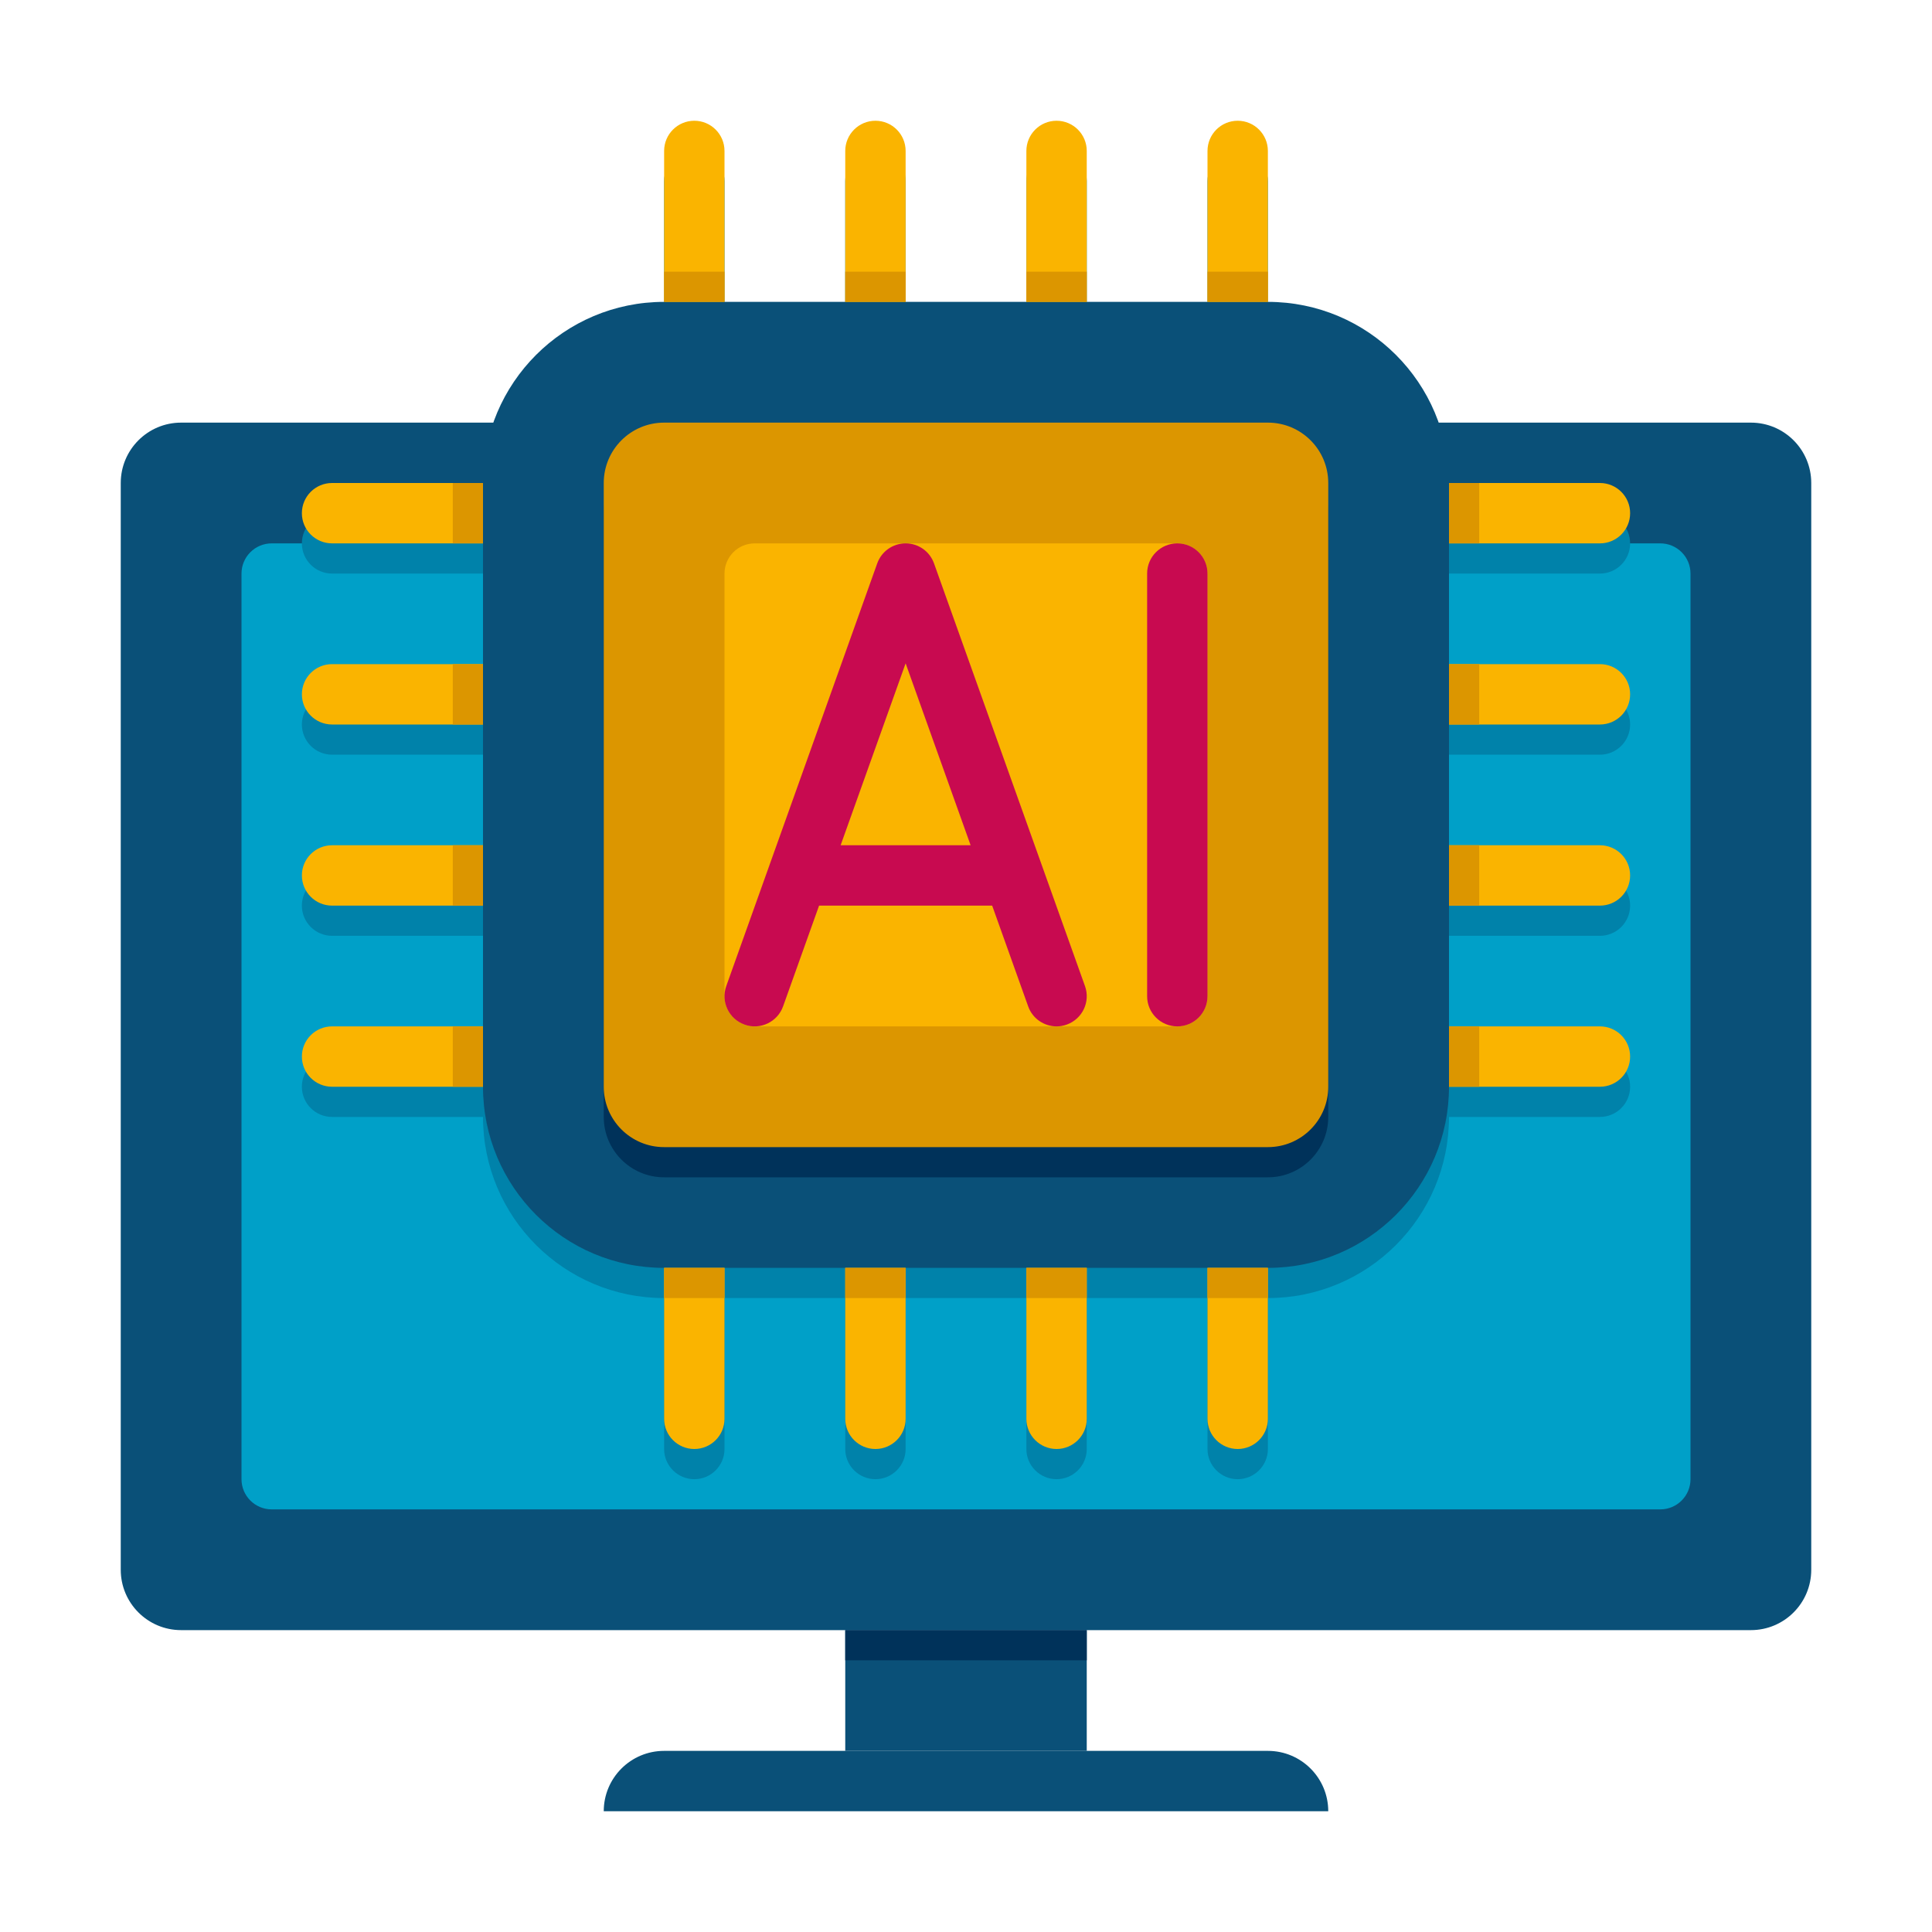 <svg enable-background="new 0 0 64 64" height="512" viewBox="0 0 64 64" width="512" xmlns="http://www.w3.org/2000/svg"><g id="Icons"><g><g><path d="m6 54h52c1.105 0 2-.895 2-2v-36c0-1.105-.895-2-2-2h-52c-1.105 0-2 .895-2 2v36c0 1.105.895 2 2 2z" fill="#0a5078"/></g><g><path d="m9 50h46c.552 0 1-.448 1-1v-30c0-.552-.448-1-1-1h-46c-.552 0-1 .448-1 1v30c0 .552.448 1 1 1z" fill="#00a0c8"/></g><g><path d="m53 25c.552 0 1-.448 1-1s-.448-1-1-1h-5v-4h5c.552 0 1-.448 1-1s-.448-1-1-1h-5c0-3.314-2.686-6-6-6v-5c0-.552-.448-1-1-1s-1 .448-1 1v5h-4v-5c0-.552-.448-1-1-1s-1 .448-1 1v5h-4v-5c0-.552-.448-1-1-1s-1 .448-1 1v5h-4v-5c0-.552-.448-1-1-1s-1 .448-1 1v5c-3.314 0-6 2.686-6 6h-5c-.552 0-1 .448-1 1s.448 1 1 1h5v4h-5c-.552 0-1 .448-1 1s.448 1 1 1h5v4h-5c-.552 0-1 .448-1 1s.448 1 1 1h5v4h-5c-.552 0-1 .448-1 1s.448 1 1 1h5c0 3.314 2.686 6 6 6v5c0 .552.448 1 1 1s1-.448 1-1v-5h4v5c0 .552.448 1 1 1s1-.448 1-1v-5h4v5c0 .552.448 1 1 1s1-.448 1-1v-5h4v5c0 .552.448 1 1 1s1-.448 1-1v-5c3.314 0 6-2.686 6-6h5c.552 0 1-.448 1-1s-.448-1-1-1h-5v-4h5c.552 0 1-.448 1-1s-.448-1-1-1h-5v-4z" fill="#0082aa"/></g><g><path d="m28 54h8v4h-8z" fill="#0a5078" transform="matrix(-1 0 0 -1 64 112)"/></g><g><path d="m20 60h24c0-1.105-.895-2-2-2h-20c-1.105 0-2 .895-2 2z" fill="#0a5078"/></g><g><path d="m28 54h8v1h-8z" fill="#00325a" transform="matrix(-1 0 0 -1 64 109)"/></g><g><g><path d="m42 42h-20c-3.314 0-6-2.686-6-6v-20c0-3.314 2.686-6 6-6h20c3.314 0 6 2.686 6 6v20c0 3.314-2.686 6-6 6z" fill="#0a5078"/></g><g><path d="m42 39h-20c-1.105 0-2-.895-2-2v-20c0-1.105.895-2 2-2h20c1.105 0 2 .895 2 2v20c0 1.105-.895 2-2 2z" fill="#00325a"/></g><g><path d="m42 38h-20c-1.105 0-2-.895-2-2v-20c0-1.105.895-2 2-2h20c1.105 0 2 .895 2 2v20c0 1.105-.895 2-2 2z" fill="#dc9600"/></g><g><path d="m24 33v-14c0-.552.448-1 1-1h14c.552 0 1 .448 1 1v14c0 .552-.448 1-1 1h-14c-.552 0-1-.448-1-1z" fill="#fab400"/></g><g><path d="m23 4c-.552 0-1 .448-1 1v5h2v-5c0-.552-.448-1-1-1z" fill="#fab400"/></g><g><path d="m22 9h2v1h-2z" fill="#dc9600"/></g><g><path d="m29 4c-.552 0-1 .448-1 1v5h2v-5c0-.552-.448-1-1-1z" fill="#fab400"/></g><g><path d="m28 9h2v1h-2z" fill="#dc9600"/></g><g><path d="m35 4c-.552 0-1 .448-1 1v5h2v-5c0-.552-.448-1-1-1z" fill="#fab400"/></g><g><path d="m34 9h2v1h-2z" fill="#dc9600"/></g><g><path d="m41 4c-.552 0-1 .448-1 1v5h2v-5c0-.552-.448-1-1-1z" fill="#fab400"/></g><g><path d="m40 9h2v1h-2z" fill="#dc9600"/></g><g><path d="m23 48c-.552 0-1-.448-1-1v-5h2v5c0 .552-.448 1-1 1z" fill="#fab400"/></g><g><path d="m22 42h2v1h-2z" fill="#dc9600"/></g><g><path d="m29 48c-.552 0-1-.448-1-1v-5h2v5c0 .552-.448 1-1 1z" fill="#fab400"/></g><g><path d="m28 42h2v1h-2z" fill="#dc9600"/></g><g><path d="m35 48c-.552 0-1-.448-1-1v-5h2v5c0 .552-.448 1-1 1z" fill="#fab400"/></g><g><path d="m34 42h2v1h-2z" fill="#dc9600"/></g><g><path d="m41 48c-.552 0-1-.448-1-1v-5h2v5c0 .552-.448 1-1 1z" fill="#fab400"/></g><g><path d="m40 42h2v1h-2z" fill="#dc9600"/></g><g><path d="m10 35c0 .552.448 1 1 1h5v-2h-5c-.552 0-1 .448-1 1z" fill="#fab400"/></g><g><path d="m14.5 34.5h2v1h-2z" fill="#dc9600" transform="matrix(0 -1 1 0 -19.5 50.5)"/></g><g><path d="m10 29c0 .552.448 1 1 1h5v-2h-5c-.552 0-1 .448-1 1z" fill="#fab400"/></g><g><path d="m14.5 28.5h2v1h-2z" fill="#dc9600" transform="matrix(0 -1 1 0 -13.5 44.5)"/></g><g><path d="m10 23c0 .552.448 1 1 1h5v-2h-5c-.552 0-1 .448-1 1z" fill="#fab400"/></g><g><path d="m14.5 22.5h2v1h-2z" fill="#dc9600" transform="matrix(0 -1 1 0 -7.5 38.5)"/></g><g><path d="m10 17c0 .552.448 1 1 1h5v-2h-5c-.552 0-1 .448-1 1z" fill="#fab400"/></g><g><path d="m14.5 16.5h2v1h-2z" fill="#dc9600" transform="matrix(0 -1 1 0 -1.5 32.5)"/></g><g><path d="m54 35c0 .552-.448 1-1 1h-5v-2h5c.552 0 1 .448 1 1z" fill="#fab400"/></g><g><path d="m47.5 34.5h2v1h-2z" fill="#dc9600" transform="matrix(0 -1 1 0 13.5 83.5)"/></g><g><path d="m54 29c0 .552-.448 1-1 1h-5v-2h5c.552 0 1 .448 1 1z" fill="#fab400"/></g><g><path d="m47.5 28.5h2v1h-2z" fill="#dc9600" transform="matrix(0 -1 1 0 19.5 77.5)"/></g><g><path d="m54 23c0 .552-.448 1-1 1h-5v-2h5c.552 0 1 .448 1 1z" fill="#fab400"/></g><g><path d="m47.5 22.5h2v1h-2z" fill="#dc9600" transform="matrix(0 -1 1 0 25.5 71.5)"/></g><g><path d="m54 17c0 .552-.448 1-1 1h-5v-2h5c.552 0 1 .448 1 1z" fill="#fab400"/></g><g><path d="m47.5 16.5h2v1h-2z" fill="#dc9600" transform="matrix(0 -1 1 0 31.5 65.5)"/></g></g><g fill="#c80a50"><path d="m30.941 18.664c-.141-.398-.518-.664-.941-.664s-.8.266-.941.664l-5 14c-.187.52.085 1.092.605 1.277.517.188 1.092-.086 1.277-.605l1.192-3.336h5.734l1.192 3.336c.145.409.53.664.941.664.111 0 .226-.019.336-.059.521-.186.792-.758.605-1.277zm-3.094 9.336 2.153-6.026 2.153 6.026z"/><path d="m39 18c-.553 0-1 .447-1 1v14c0 .553.447 1 1 1s1-.447 1-1v-14c0-.553-.447-1-1-1z"/></g></g></g></svg>